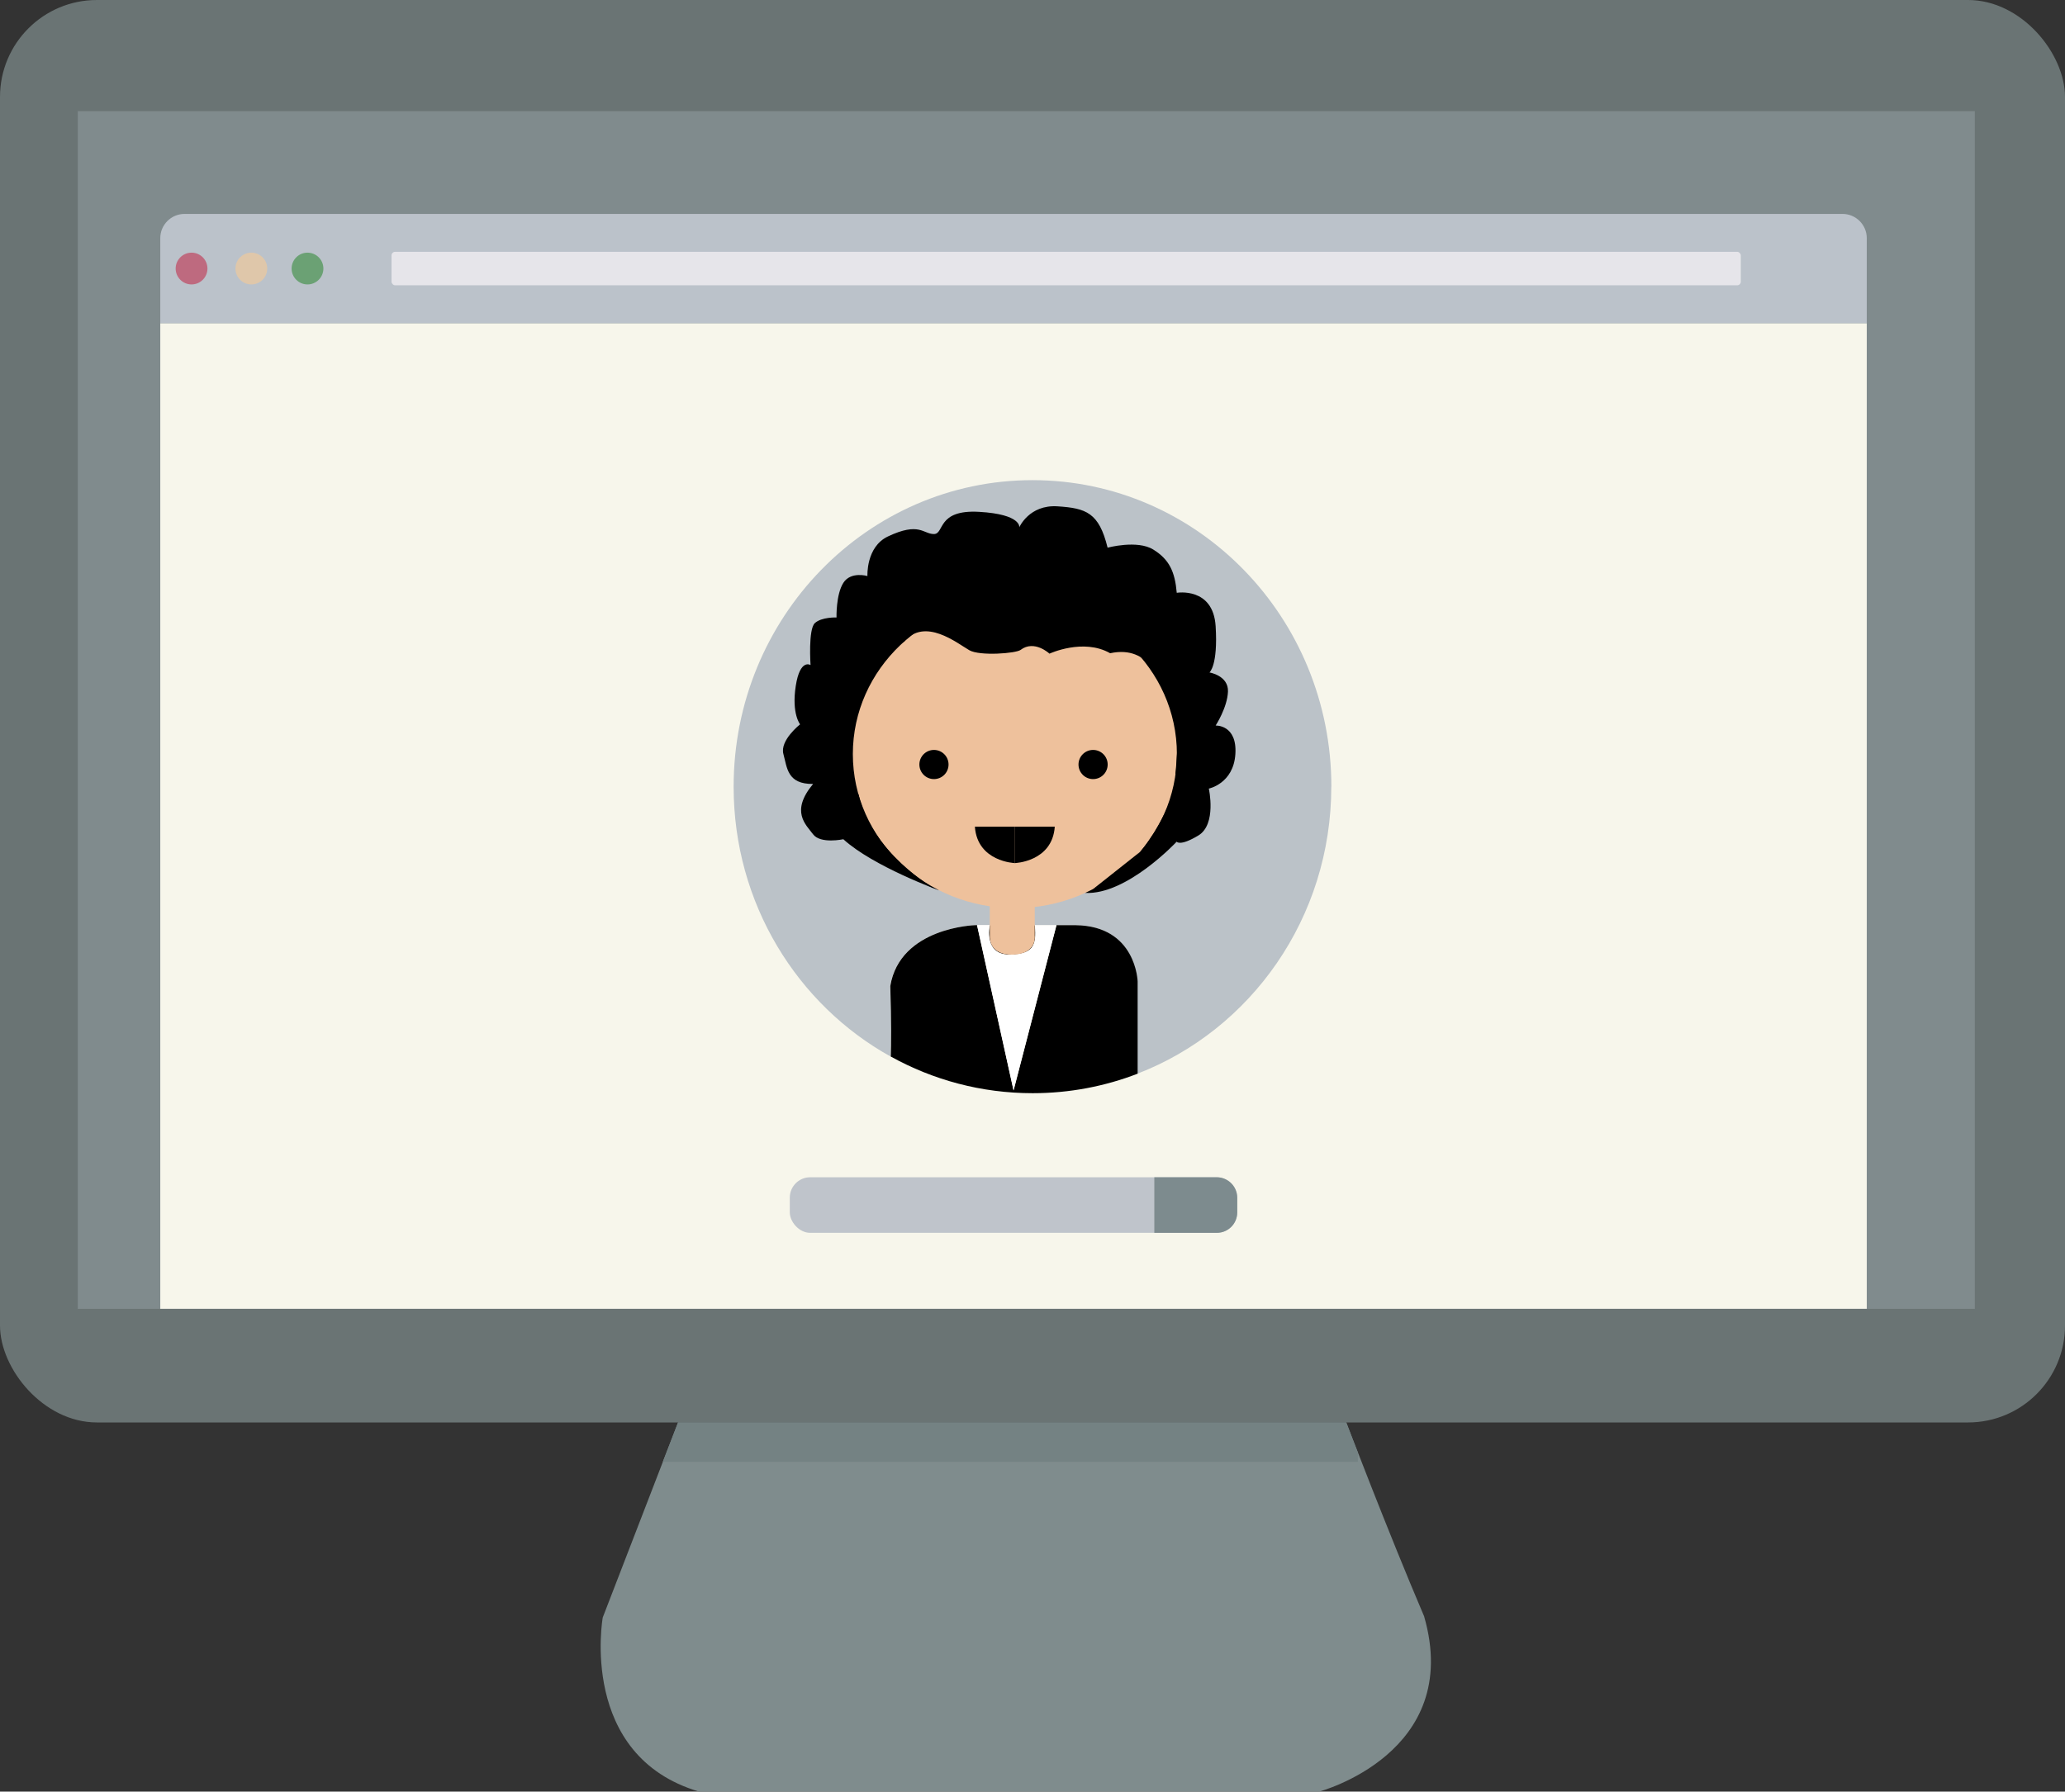 <?xml version="1.0" encoding="UTF-8"?>
<svg id="Calque_2" data-name="Calque 2" xmlns="http://www.w3.org/2000/svg" viewBox="0 0 284.6 246.98">
  <rect x="0" y="0" width="284.6" height="246.98" fill="#333333" stroke="none"/>
  <defs>
    <style>
      .cls-1 {
        fill: #be6a7f;
      }

      .cls-1, .cls-2, .cls-3, .cls-4, .cls-5, .cls-6, .cls-7, .cls-8, .cls-9, .cls-10, .cls-11, .cls-12, .cls-13, .cls-14, .cls-15, .cls-16 {
        stroke-width: 0px;
      }

      .cls-2 {
        fill: #eec19c;
      }

      .cls-3 {
        fill: #000;
      }

      .cls-4 {
        fill: #808b8d;
      }

      .cls-5 {
        fill: #6ba174;
      }

      .cls-6 {
        fill: #bbc2ca;
      }

      .cls-7 {
        fill: #f7f6eb;
      }

      .cls-8 {
        fill: #6a7474;
      }

      .cls-9 {
        fill: #bbc2c8;
      }

      .cls-10 {
        fill: #748283;
      }

      .cls-11 {
        fill: #bfc4cb;
      }

      .cls-12 {
        fill: #7f8c8d;
      }

      .cls-13 {
        fill: #fff;
      }

      .cls-14 {
        fill: #dfc7aa;
      }

      .cls-15 {
        fill: #7d8b8e;
      }

      .cls-16 {
        fill: #e6e5ea;
      }
    </style>
  </defs>
  <g id="Calque_1-2" data-name="Calque 1">
    <g id="Ecran2">
      <rect class="cls-8" width="284.6" height="196.09" rx="13.36" ry="13.36"/>
      <rect class="cls-4" x="10.72" y="15.32" width="261.45" height="165.11"/>
      <rect class="cls-7" x="22.09" y="44.55" width="235.19" height="135.87"/>
      <path class="cls-6" d="M25.43,29.49h228.51c1.84,0,3.34,1.5,3.34,3.34v11.72H22.09v-11.72c0-1.84,1.5-3.34,3.34-3.34Z"/>
      <circle class="cls-1" cx="26.4" cy="37.02" r="2.19"/>
      <circle class="cls-14" cx="34.64" cy="37.02" r="2.19"/>
      <circle class="cls-5" cx="42.38" cy="37.02" r="2.19"/>
      <rect class="cls-11" x="108.85" y="162.29" width="61.66" height="7.66" rx="2.81" ry="2.81"/>
      <path class="cls-15" d="M159.09,162.29h8.62c1.55,0,2.81,1.26,2.81,2.81v2.04c0,1.55-1.26,2.81-2.81,2.81h-8.62v-7.66h0Z"/>
      <rect class="cls-16" x="53.96" y="34.71" width="185.96" height="4.62" rx=".5" ry=".5"/>
      <path class="cls-12" d="M93.45,196.09l-10.38,26.89s-3.4,19.06,13.28,24h85.45s19.91-5.28,14.47-24.17c-4.94-11.57-10.72-26.72-10.72-26.72h-92.09Z"/>
      <polygon class="cls-10" points="91.35 201.51 93.45 196.09 185.53 196.09 187.14 200.24 187.14 201.51 91.35 201.51"/>
      <g id="ScreenPerso2">
        <g>
          <path class="cls-9" d="M183.49,108.45c0-23.34-18.44-42.26-41.19-42.26s-41.19,18.92-41.19,42.26c0,16.08,8.76,30.06,21.64,37.2.05-1.57.1-4.63-.07-9.72,1.34-8.11,11.68-8.39,11.68-8.39,0,0,.1,0,.29,0h0s1.76,0,1.76,0c0,0,0,0,0,0,1.43,0,3.58,0,6.3,0,1.77,0,2.47,0,2.73,0,.88,0,1.8,0,2.77,0,8.36.1,8.55,7.75,8.55,7.75v12.72c15.61-6.01,26.72-21.45,26.72-39.57Z"/>
          <path class="cls-3" d="M148.22,127.54c-.97,0-1.89,0-2.77,0,.11,0,.16,0,.16,0l-5.91,22.77-5.03-22.77c-.19,0-.29,0-.29,0,0,0-10.34.28-11.68,8.39.16,5.08.12,8.14.07,9.72,5.82,3.22,12.47,5.05,19.55,5.05,5.09,0,9.97-.95,14.47-2.69v-12.72s-.19-7.65-8.55-7.75Z"/>
          <path class="cls-3" d="M139.34,131.6c2.87-.1,3.6-1.12,3.28-4.04.03,0,.05,0,.08,0-2.73,0-4.87,0-6.3,0-.02.08-.92,4.21,2.94,4.05Z"/>
          <path class="cls-13" d="M142.71,127.56c.85,0,1.77,0,2.73,0-.26,0-.96,0-2.73,0Z"/>
          <path class="cls-13" d="M136.41,127.54h-1.76,0c.32,0,.92,0,1.76,0,0,0,0,0,0,0Z"/>
          <path class="cls-13" d="M145.6,127.55s-.04,0-.16,0c-.97,0-1.88,0-2.73,0-.03,0-.05,0-.08,0,.32,2.92-.41,3.94-3.28,4.04-3.85.16-2.95-3.97-2.94-4.05-.84,0-1.43,0-1.76,0l5.03,22.77,5.91-22.77Z"/>
        </g>
        <path class="cls-3" d="M129.43,122.74s-9.11-3.31-13.2-7.05c0,0-3.15.68-4.17-.68s-3.15-3.15,0-6.94c-3.57.04-3.57-2.23-4.09-4.12s2.3-4.1,2.3-4.1c0,0-1.19-1.45-.6-5.28s2.04-2.89,2.04-2.89c0,0-.34-4.94.6-5.79s2.98-.77,2.98-.77c0,0-.09-3.15.94-4.77s3.32-.94,3.32-.94c0,0-.21-4.01,2.81-5.45,4.34-2.06,4.87-.34,6.35-.34s.37-3.4,6.24-3.06c5.87.34,5.53,2.13,5.53,2.13,0,0,1.36-3.15,5.28-2.89s5.7.85,6.89,5.7c0,0,4.09-1.11,6.3.26s2.98,3.06,3.23,5.96c0,0,5.02-.85,5.36,4.6s-.85,6.38-.85,6.38c0,0,2.64.43,2.55,2.64s-1.7,4.68-1.7,4.68c0,0,2.98-.15,2.72,3.93s-3.66,4.76-3.66,4.76c0,0,1.11,4.94-1.45,6.47-2.55,1.53-2.98.85-2.98.85,0,0-6.88,7.38-12.62,7.06,0,0,11.42-20.96,7.76-26.44s-9.28-7.35-16.77-6.24c-7.49,1.11-13.7,1.53-16.17,5.7s-3.4,5.55-3.06,9.29,3.06,11.31,4.17,12.5c1.11,1.19,3.92,4.84,3.92,4.84Z"/>
        <ellipse class="cls-2" cx="139.87" cy="103.95" rx="22.33" ry="21.24"/>
        <path class="cls-3" d="M128.72,122.46s-8.6-4.91-10.41-12.97c-1.64.1-4.83.61-3.94-4.83,0,0,.34-2.34,2.34.43l.83.85s-2.13-14.47,7.06-17.48c2.88-3.41,7.31.21,9,1.18,1.44.82,6.42.44,7.06-.05,1.9-1.44,3.98.52,3.98.52,0,0,4.66-2.17,8.36-.06,5.68-1.21,6.75,4.37,7.69,4.62s1.08,3.78,1.5,4.55-.18,7.42-.18,7.42l.52.44.21-2.02s-.51-1.66,1.45-1.49c1.96.17,1.4,4.51,1.4,4.51,0,0,.13,1.74-1.66,1.62s-2.26-.3-2.26-.3c0,0-3.26,9.83-11.03,13.17l15.02-11.89,1.57-8.55-8.23-15.77-14.36-8.36-25.28,3.57-1.83,4.98-1.87,10.85-3.19,4.28,1.6,9.26,5.17,4.66,3,3.51,6.48,3.38Z"/>
        <circle class="cls-3" cx="128.72" cy="105.39" r="2.01"/>
        <circle class="cls-3" cx="150.65" cy="105.39" r="2.01"/>
        <path class="cls-2" d="M136.41,124.94v4.23s-.11,2.55,3.23,2.43c3.34-.13,2.97-2.62,2.97-2.62v-5.49h-6.21v1.45Z"/>
        <g id="Bouche">
          <path class="cls-3" d="M134.36,113.96h5.51v5.02s-5.17-.17-5.51-5.02Z"/>
          <path class="cls-3" d="M145.37,113.96h-5.51s0,5.02,0,5.02c0,0,5.17-.17,5.51-5.02Z"/>
        </g>
      </g>
    </g>
  </g>
</svg>